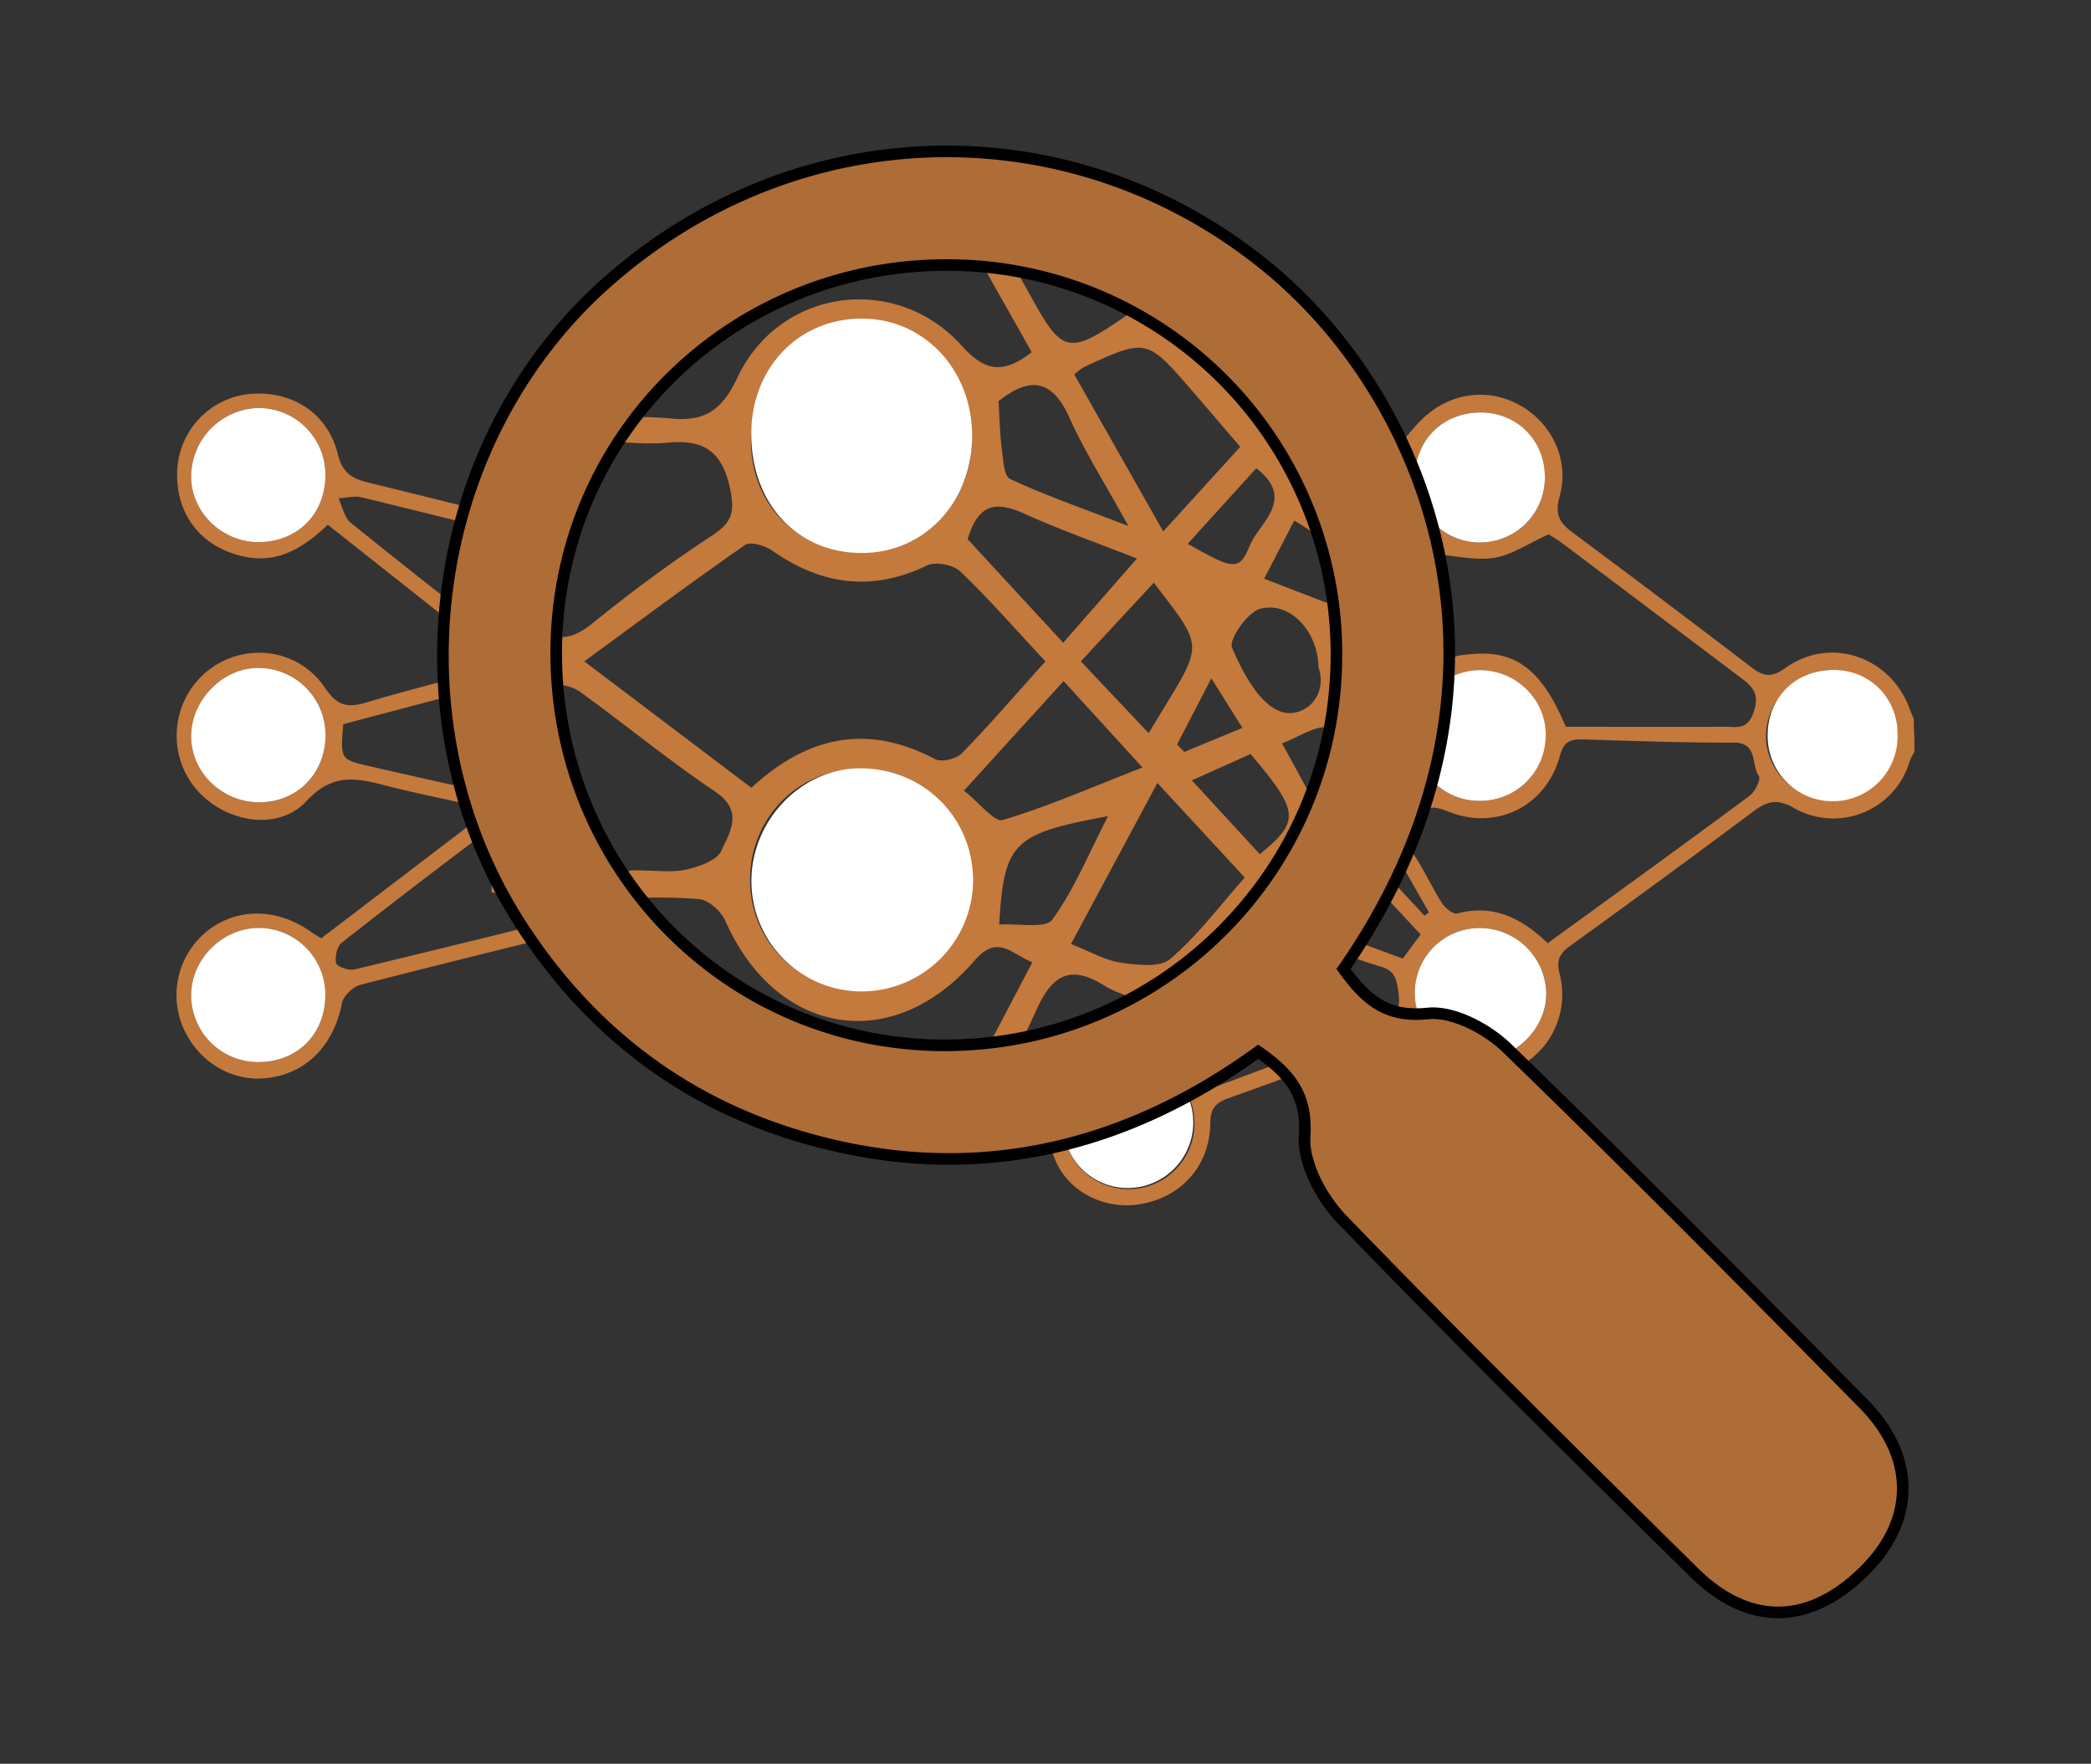 <svg id="Layer_1" data-name="Layer 1" xmlns="http://www.w3.org/2000/svg" viewBox="0 0 722 609"><rect x="0" y="0" width="722" height="609" fill="#333333" stroke="none"/><defs><style>.cls-1{fill:#c4793d;}.cls-2{fill:#fff;}.cls-3{fill:#ae6c37;stroke:#000;stroke-miterlimit:10;stroke-width:4px;}</style></defs><path class="cls-1" d="M203.53,314.84q-40.5,10.1-81.08,19.88c-2,.47-6-.89-6.36-2.12-.55-2.12.28-5.82,1.91-7.1q27.24-21.4,55-42.09c1.82-1.36,5.11-1.77,7.43-1.27l2,.43A95.8,95.8,0,0,1,178,272.51l-1.51,1.09c-1.75,1.22-5.16.69-7.63.17-13.76-2.93-27.47-6.07-41.19-9.19-10.16-2.32-10.15-2.36-9.15-14.54,17.76-4.67,35.44-9.4,53.17-13.89q0-2.94.17-5.84c-16.49,4.36-31,7.91-45.24,12.21-6.63,2-10.14,1.27-14.38-5-9.22-13.71-27.7-15.9-40.28-6.1a28.75,28.75,0,0,0-5.53,39.41c9.37,12.72,28.94,17,39.39,5.78,9.07-9.76,17.17-8,27.21-5.41,9.71,2.53,19.58,4.42,29.36,6.71,1.63.39,3.1,1.43,5.54,2.59l-57,43.47c-1.54-.95-2.49-1.45-3.35-2.07-11.76-8.49-25.77-8.62-36.17-.31A28.39,28.39,0,0,0,62.91,354c4.85,12.12,16.58,19.54,28.88,18.28,13.93-1.43,23.43-11.21,26.32-26,.48-2.46,3.81-5.59,6.38-6.25,27.21-7,54.47-13.68,81.73-20.45Q204.81,317.24,203.53,314.84ZM88.7,277c-13-.43-23.34-11.36-22.67-23.91.64-12.27,11.67-22.78,23.57-22.46a23.22,23.22,0,0,1,22.8,23.77C112.09,267.73,101.92,277.43,88.7,277Zm.93,89.72A23.09,23.09,0,0,1,66,343.8c-.1-12.54,10.8-23.42,23.46-23.41a23.08,23.08,0,0,1,22.86,22.81C112.43,356.76,103,366.49,89.63,366.71Z"/><path class="cls-1" d="M660.81,248.66a5.17,5.17,0,0,1,0-.57,18.8,18.8,0,0,1-1.25-2.88c-6.49-18.5-27.55-25.75-43.11-14.54-4.92,3.54-7.69,2.8-11.8-.34q-30.78-23.51-61.86-46.63c-4.47-3.32-5.94-6.31-4.29-12.19,3.49-12.46-2.44-25.1-13.38-31.4s-24.07-4.78-33.82,4.36c-2.53,2.37-4.64,5.18-7.18,8.06-12.14-4.8-24.19-9.61-36.24-14.37,1.08,2.25,2.08,4.54,3,6.89q12.84,5.08,25.58,10.42c3.07,1.29,5.13,5,7.65,7.56l-1.95,1.5c1.92,5.87-1.33,8.06-6.09,9.26-1.57.4-3.09,1-4.61,1.55l-2.4.85c.78,1.67,1.5,3.35,2.19,5.07l12.47-4.48c6.77,5.1,5.85,9.61.53,14.64-2.88,2.72-5.54,5.68-8.38,8.88q1.11,8.19,2.21,16.4a80.45,80.45,0,0,1-.19,9.08c9.78,5.95,11,9,6.28,16.54L475.6,239c-.42,1.5-.88,3-1.39,4.47,4.55,1,8.21,6.05,8.28,11.84,2.16,6.55-3.51,10.65-7.69,9.11-2.36-.87-4.4-3.1-6.12-5.76a70.63,70.63,0,0,1-1.82,8.72l.23.36-.37.16a71.46,71.46,0,0,1-2.45,7.18l4.51-2c9.88,11.71,10.09,13.59,1.87,20.34l-9.81-10.66q-1,2.92-2.21,5.72l8.95,9.7c-5.29,5.95-9.69,11.89-15.16,16.56-2.09,1.78-6.72,1.19-10.06.71a15.16,15.16,0,0,1-3-.8c-1,1-2,1.93-3,2.84-.13.35-.26.71-.4,1.06a18.26,18.26,0,0,1,3.14,1.63c1.55,1,3.39,1.53,6.2,2.76l-37.66,41.47-1.88-1.08.21-.48a73.82,73.82,0,0,1-6.2,4.62,22.74,22.74,0,1,1-31.92,14.12c-1.85.51-3.71.94-5.6,1.3-.42,5.79-.13,11.86,1.84,16.95,4.77,12.32,18.3,18.33,30.8,15.72,13.56-2.82,22.85-13.39,23-27.72.06-5.22,2-7.11,6.27-8.64q27.24-9.74,54.34-19.84c4.49-1.68,7.5-1.92,11.25,2.36a28.56,28.56,0,0,0,34.84,6.53,28.23,28.23,0,0,0,13.92-32c-1.26-5.07.2-7.19,4-9.91q31.74-22.9,63.11-46.32c4.56-3.4,8-4.28,13.66-1.12a27.44,27.44,0,0,0,39.89-15.34,14.33,14.33,0,0,1,1.85-3.88C661.16,256,660.83,252.34,660.81,248.66ZM511.55,142.43c12.52.14,22,9.88,21.87,22.57a22.43,22.43,0,1,1-44.86-.24C488.66,151.76,498.42,142.28,511.55,142.43Zm-27.28,80a9.68,9.68,0,0,1-.62-7.74c3.66-8.12,8-15.93,11.86-23.36,7.28.57,14.12,2.32,20.49,1.27,6.08-1,11.69-4.92,18.71-8.11.7.45,2.76,1.62,4.64,3q30.89,23.27,61.74,46.54c4.16,3.12,6.6,5.59,4.41,11.92s-6.08,4.94-10.12,5c-18.42.06-36.84,0-54.71,0-8.48-20.15-17.64-26.76-33.57-25-2.13.23-4.64.38-6.21,1.57C492.8,233.64,488.08,228.83,484.27,222.39ZM533.68,254a22.57,22.57,0,0,1-23.11,22.52,22.09,22.09,0,0,1-22-22.56,22.47,22.47,0,0,1,23-22.56C523.93,231.71,533.92,241.9,533.68,254ZM475.17,270.9c5.39-2.13,10.35-6.41,12.51.36.9,2.85-2.75,7.15-5.25,12.9C479.14,278.14,477.28,274.76,475.17,270.9Zm5.3,21.4L493.37,315l-1.49,1.2-16.7-18Zm-7.22,63.58c-19,6.24-37.69,13.56-56.18,20.33-6-4.72-5.59-8.61-.74-13.64,10.36-10.74,20.33-21.89,30.07-33.2,3.46-4,6.57-4.65,11.26-2.62a164.32,164.32,0,0,0,19.08,7c4.81,1.4,5.46,4.08,6.1,8.73C484,350.77,480.57,353.47,473.25,355.88Zm-18-35.66L471.3,302l19.23,20.66c-2.37,3.2-4.1,5.54-6.17,8.32Zm55.6,45.64c-11.69,0-22.18-10.56-22.32-22.47a22.33,22.33,0,0,1,22.41-22.95,23,23,0,0,1,23,22.63C533.9,355.18,523.09,365.86,510.82,365.86Zm93.42-91.2c-22.91,17-46,33.66-69.86,51-9-8.65-18.69-13.56-31.21-10.26-1.39.37-4.19-1.85-5.27-3.54-3.51-5.49-6.19-11.5-9.81-16.9-3.25-4.84-3.08-8.37.93-12.87,3.69-4.15,6.47-3.7,11.13-1.83,16.59,6.63,33.68-1.85,38.41-19.19,1.34-4.91,3.45-5.88,7.78-5.76,17.38.51,34.78,1.18,52.16,1.1,8.69-.05,6,7.72,8.81,11.55C608.05,268.92,606.06,273.31,604.24,274.66Zm28.16,1.82c-12.2-.06-22.58-10.17-22.65-22.09-.07-12.41,10.41-23.11,22.59-23.07a22.81,22.81,0,0,1,22.84,22.61A22.45,22.45,0,0,1,632.4,276.48Z"/><path class="cls-1" d="M84.33,192.19c11.65,2.47,20.43-3,28.86-11l58.86,46.55q.31-3.18.92-6.28-26.17-20.23-51.91-41c-2.21-1.8-2.82-5.56-4.16-8.42,2.67-.13,5.5-.92,8-.31q28,6.85,56,13.83.32-2.73.82-5.4-27.24-6.83-54.5-13.53c-5.81-1.42-9-3.41-10.6-9.88-3.52-14.54-16.73-22.54-31.68-20.57a27.76,27.76,0,0,0-23.74,26.12C60.47,177.52,69.44,189.05,84.33,192.19Zm4.9-51.31a23.07,23.07,0,0,1,23.14,23.38c-.15,13.46-9.86,23-23.31,22.92C76.51,187.1,65.94,176.71,66,164.51A23.78,23.78,0,0,1,89.23,140.88Z"/><path class="cls-2" d="M88.7,277c-13-.43-23.34-11.36-22.67-23.91.64-12.27,11.67-22.78,23.57-22.46a23.22,23.22,0,0,1,22.8,23.77C112.09,267.73,101.92,277.43,88.7,277Z"/><path class="cls-2" d="M89.06,187.18C76.51,187.1,65.94,176.71,66,164.51a23.78,23.78,0,0,1,23.23-23.63,23.07,23.07,0,0,1,23.14,23.38C112.22,177.72,102.51,187.26,89.06,187.18Z"/><path class="cls-2" d="M112.34,343.2c.09,13.56-9.3,23.29-22.71,23.51A23.09,23.09,0,0,1,66,343.8c-.1-12.54,10.8-23.42,23.46-23.41A23.08,23.08,0,0,1,112.34,343.2Z"/><path class="cls-2" d="M510.91,320.44a23,23,0,0,1,23,22.63c0,12.11-10.79,22.79-23.06,22.79-11.69,0-22.18-10.56-22.32-22.47A22.33,22.33,0,0,1,510.91,320.44Z"/><path class="cls-2" d="M399.8,367.45a71.4,71.4,0,0,1-17.43,8.4,71.59,71.59,0,0,1-14.49,5.72A22.68,22.68,0,0,0,367,388a22.4,22.4,0,0,0,22.28,22.2,22.66,22.66,0,0,0,10.52-42.77Z"/><path class="cls-2" d="M510.57,276.51a22.09,22.09,0,0,1-22-22.56,22.48,22.48,0,0,1,23-22.56c12.4.32,22.39,10.51,22.15,22.6A22.57,22.57,0,0,1,510.57,276.51Z"/><path class="cls-2" d="M488.56,164.76c.1-13,9.86-22.48,23-22.33,12.52.14,22,9.88,21.87,22.57a22.43,22.43,0,1,1-44.86-.24Z"/><path class="cls-2" d="M610.36,253.65c.1-13,9.86-22.48,23-22.33,12.52.14,22,9.88,21.88,22.57a22.44,22.44,0,1,1-44.87-.24Z"/><path class="cls-1" d="M381.46,340.41c2.63,1.68,5.75,2.6,10.54,4.69l-27.68,30.48c1.76.32,3.5.7,5.22,1.12a74.12,74.12,0,0,1,11-12.81,71.6,71.6,0,0,1,30.72-19.73c1-.55,2.1-1.06,3.16-1.56l-5.63-2.08,27.34-30.94,13.29,14.28a71.34,71.34,0,0,1,7.56-5.35l-14.27-15.36,9-10.08,10.94,19.25c1.27-1.37,2.6-2.71,4-4,.77-.83,1.55-1.63,2.35-2.41l-.24-1.78c-1.31-2.23-2.65-4.44-4.09-6.58-5.44-8.12-5.22-14.06,1.33-21.57a71.13,71.13,0,0,1,6.3-25.77,38.84,38.84,0,0,1-6.83-22.34A38.4,38.4,0,0,1,487,193.32c-.87-3-1.77-6-2.69-8.92-12.48,8.1-20,.22-26.15-10.15-2.06-3.49-2.69-9.58-1.07-13.17,2.92-6.47,6.11-12.81,9.33-19q-5.15-9.09-11-17.74c-6.82,6.82-13.14,14.44-20.89,22.92L406.6,114.93l29.55-10.62-1.06-1q-4-2.78-7.61-5.89c-26.79,9.33-29.78,7.57-50.18-15.76a71.42,71.42,0,0,1-10.09,2.1l22,25c-19.72,13.72-22.26,13.27-32.24-4.58l-11-19.66c-3.45.09-6.89.25-10.33.45,6.76,12.26,13.78,24.39,20.59,36.66-10,7.69-16.19,6.58-24.15-2.26-22.76-25.27-62.94-19.87-77.46,11-5.63,12-11.91,15.32-23.7,14.07a100.59,100.59,0,0,0-12.49-.37c-2.7,2.83-5.37,5.7-8,8.61,6.7,0,13.49.81,20.14.17,12.57-1.21,18.88,3.1,21.56,16.09,1.61,7.78.61,11.36-5.78,15.65a505.51,505.51,0,0,0-41.16,30.15c-8.41,7-14.65,7.16-22.27-.49A83,83,0,0,0,172.71,206c-1,1.7-2,3.42-3,5.14v4.51c3,2.23,6.07,4.47,9.15,6.69,2.22,1.59,4.6,3,8,5.09-6.89,5.21-11.51,8.81-16.25,12.26l-.86.59V275l17,24.57c-6,0-11.67.25-17,.43v8.2c18.17.18,30.13,7.67,40.16,24.4,6.12,10.2,12.64,20.15,19.33,30,2.26,1.31,4.54,2.6,6.86,3.83q4.59,1.5,9.26,2.76c-13.18-19.08-26.59-38.59-40.72-59.1,14.68,0,25.76-.58,36.71.35,3.28.28,7.62,4.16,9.07,7.45,17.52,39.71,57.78,46.6,86.1,13.76,7.86-9.11,12.35-2.54,19.93.63-7.5,14.3-14.86,28.34-22,41.92,3.56,0,7.13-.06,10.69-.07,4.47-8.31,8.8-16.67,12.65-25.25C363.35,336.38,369.79,333,381.46,340.41ZM404,331.17c-3.55,3-11.43,2-17.09,1.2-5.25-.75-10.19-3.71-17.11-6.42l29.84-55.6L429.8,303C420.82,313.14,413.34,323.23,404,331.17ZM429,251.33l-20.09,8.3-2.47-2.57c3.45-6.68,6.9-13.35,11.82-22.85Zm6.23-41.15c10.19-2.6,19.79,7.78,20,20,3.65,11.14-6,18.1-13.09,15.49-7.47-2.75-13.07-13.54-16.72-22C424.15,220.88,430.79,211.31,435.21,210.18Zm-38.57,43-23.45-24.83,25.18-27.16C417,225.54,415.59,221.32,396.64,253.14ZM435,294.94l-23.45-25.49,20.26-9.1C448.63,280.27,449,283.47,435,294.94Zm20-15.72L442.7,256.7c9.17-3.63,17.6-10.9,21.27.61C465.51,262.15,459.3,269.45,455.05,279.22Zm3-71.1-21.5-8.31c3.87-7.46,7.11-13.72,10.39-20.06C464,190,466.13,195.24,458,208.12ZM431.6,188.26c-3.68,9-5.54,8.56-21.5-.5l23.67-26.07C447.67,172.39,434.73,180.59,431.6,188.26Zm-57.41-61.47c21.74-10,21.75-10,37.31,8,5.35,6.17,10.65,12.4,16.74,19.49l-26.59,29.21c-10.89-19.23-20.84-36.77-30.7-54.18A25.65,25.65,0,0,1,374.19,126.79Zm-5,17.3c5.24,11.63,12.15,22.5,20.43,37.54-16-6.2-28.71-10.6-40.82-16.23-2.19-1-2.44-7-2.92-10.75-.69-5.39-.77-10.85-1.1-16.14C355.58,130,363.24,130.86,369.2,144.09Zm-15.56,33.26c12.05,5.44,24.57,9.85,38.94,15.5l-25.45,29.08-33-35.75C337.83,173.4,344.44,173.2,353.64,177.35Zm-94.31-27a38.17,38.17,0,0,1,40.1-36.69c20.74,1.17,37.17,20,36,41.22-1.12,20.28-19.55,36.89-39.81,35.89C273.82,189.68,258.39,172.49,259.33,150.33Zm-2,37.82c1.85-1.29,6.9.25,9.4,2,16.93,11.83,34.32,14.24,53.35,5.09,2.93-1.41,9.06-.28,11.46,2,9.94,9.51,19,19.92,29.45,31.1-9.84,10.94-19,21.64-28.87,31.73-1.9,2-7,3.17-9.27,2C299.87,250,279.3,253.76,259.44,272c-19.25-14.56-37.54-28.39-57.68-43.64C221,214.24,239,200.89,257.3,188.15Zm-8.2,105.53c-1.53,3.4-7.71,5.53-12.18,6.55-4.82,1.11-10.08.25-18.91.25-14.85,4.72-26-4.29-33.62-20.09-1.19-2.46-3.15-4.54-4.75-6.79-13.85-19.45-11.39-28.16,11-36.74,2.63-1,7.15.2,9.63,2,15.69,11.31,30.63,23.7,46.68,34.47C256.91,280,252,287.36,249.1,293.68Zm48.14,48.05A37.56,37.56,0,0,1,259,304.37c-.38-21.23,15.86-38.39,36.77-38.84,22.26-.47,39.4,15.64,39.68,37.31C335.7,324.69,319.26,341.44,297.24,341.73ZM332.85,273c12.7-14,23.12-25.43,34.41-37.83L394.48,265c-17.68,6.9-32.65,13.48-48.19,18.12C343.36,284,338.12,277.12,332.85,273ZM345,319.24c1.74-28.48,4.67-31.33,37.59-37.43-6.94,13.46-11.79,25.54-19.25,35.71C361,320.73,351.61,318.79,345,319.24Z"/><path class="cls-2" d="M474.15,246.4a71.46,71.46,0,0,1,19-30c-1.9-7.73-3.92-15.43-6.13-23.07a38.4,38.4,0,0,0-21.56,34.55,38.84,38.84,0,0,0,6.83,22.34C472.88,248.93,473.49,247.66,474.15,246.4Z"/><path class="cls-2" d="M297,110c21.28-.33,38.08,16.77,38.66,39.35.59,23.26-15.95,41.45-37.82,41.6-22.34.15-38.29-16.75-38.44-40.73C259.21,127.46,275.25,110.31,297,110Z"/><path class="cls-2" d="M336,303.86a38.52,38.52,0,0,1-38.66,38.46,38.07,38.07,0,0,1-37.88-37.73c-.21-21.34,17.39-39.57,38-39.31C319.08,265.54,335.86,282.33,336,303.86Z"/><path class="cls-3" d="M463.91,334.56c7.67,10.56,14.74,16.88,29.07,15.37,8.74-.93,20.53,5.31,27.42,12,41.59,40.29,82.33,81.49,123,122.72,18,18.19,17.93,39.83,1,57.08-19,19.37-40.22,20.19-59.41,1.26-40.83-40.3-81.66-80.63-121.52-121.88-7.05-7.28-13.58-19.35-13-28.74.9-14.09-4.8-21.42-16-29.23-47.21,34.22-99.81,46.28-157.13,29.59-41.25-12-73.56-36.73-97.08-72.86-45.52-69.9-33-166.67,28.84-221.94C275,39,370.57,37.05,437.92,92.49,494.48,139.06,531.71,237,463.91,334.56ZM328,91.52c-74.88-.61-135.3,58.41-135.94,132.78-.64,74.91,58.2,135.63,132.39,136.62,75.14,1,136.54-59,137-133.9A134.23,134.23,0,0,0,328,91.52Z"/></svg>